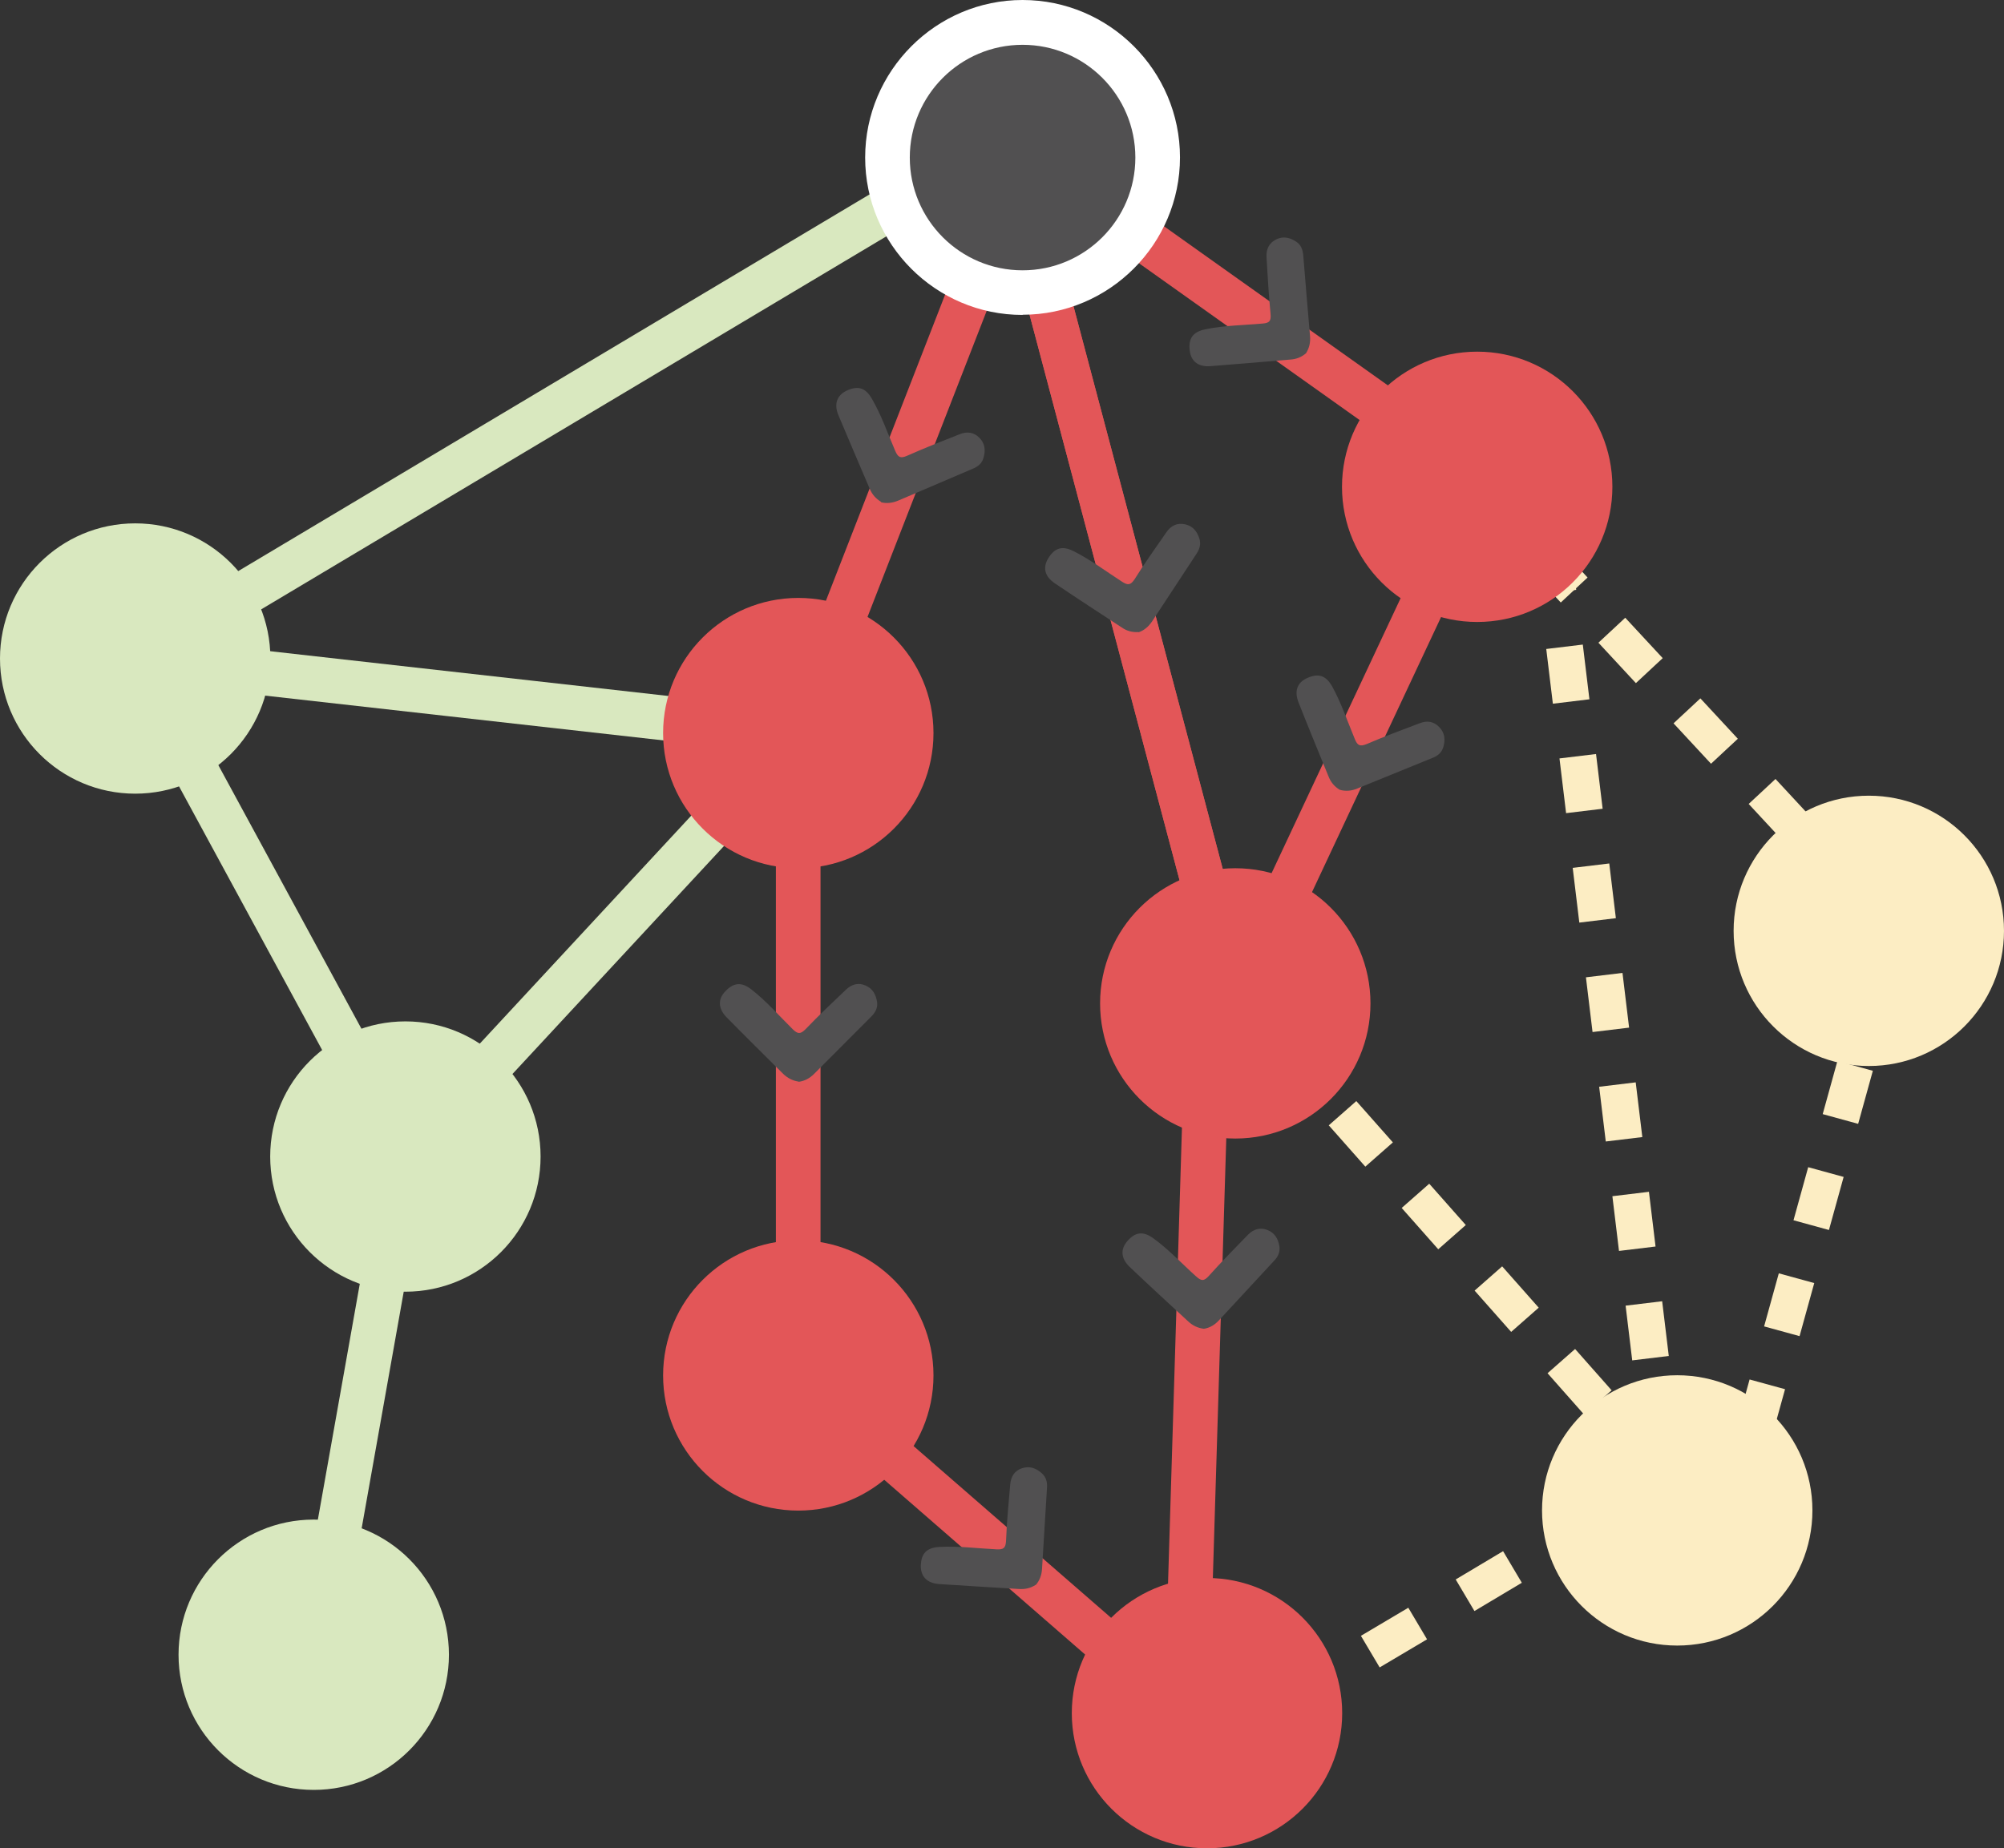 <?xml version="1.0" encoding="UTF-8"?>
<svg id="Layer_2" data-name="Layer 2" xmlns="http://www.w3.org/2000/svg" viewBox="0 0 109.1 100.65">
  <rect x="0" y="0" width="109.1" height="100.65" fill="#333333" stroke="none"/>
  <defs>
    <style>
      .cls-1 {
        fill: #fff;
      }

      .cls-2 {
        fill: #fcedc3;
      }

      .cls-3 {
        fill: #d9e8bf;
      }

      .cls-4 {
        fill: #e35658;
      }

      .cls-5 {
        fill: #515051;
      }
    </style>
  </defs>
  <g id="Layer_1-2" data-name="Layer 1">
    <g>
      <path class="cls-2" d="M95.35,82.29l-1.93-.53,.24-.86,1.93,.53-.24,.86Zm1.03-3.75l-1.93-.53,.8-2.89,1.93,.53-.8,2.89Zm1.59-5.78l-1.93-.53,.8-2.89,1.93,.53-.8,2.89Zm1.6-5.78l-1.93-.53,.8-2.89,1.93,.53-.8,2.89Zm1.59-5.78l-1.93-.53,.8-2.89,1.93,.53-.8,2.89Zm1.59-5.78l-1.93-.53,.8-2.89,1.93,.53-.8,2.89Zm-1.42-5.05l-2.04-2.2,1.46-1.36,2.04,2.2-1.46,1.36Zm-4.09-4.39l-2.04-2.2,1.46-1.36,2.04,2.2-1.46,1.36Zm-4.09-4.39l-2.04-2.2,1.46-1.36,2.04,2.2-1.46,1.36Zm-4.09-4.39l-2.04-2.2,1.46-1.36,2.04,2.2-1.46,1.36Zm-4.09-4.39l-2.04-2.2,1.46-1.36,2.04,2.2-1.46,1.36Zm-4.09-4.39l-2.04-2.2,1.46-1.36,2.04,2.2-1.46,1.36Z"/>
      <path class="cls-2" d="M89.32,77.94l-.11-.88,1.99-.24,.11,.88-1.99,.24Zm-.46-3.86l-.36-2.98,1.99-.24,.36,2.98-1.99,.24Zm-.72-5.96l-.36-2.98,1.99-.24,.36,2.98-1.99,.24Zm-.72-5.96l-.36-2.98,1.99-.24,.36,2.98-1.99,.24Zm-.72-5.96l-.36-2.98,1.99-.24,.36,2.98-1.99,.24Zm-.72-5.96l-.36-2.98,1.99-.24,.36,2.98-1.99,.24Zm-.72-5.96l-.36-2.98,1.99-.24,.36,2.98-1.99,.24Zm-.72-5.96l-.36-2.98,1.99-.24,.36,2.98-1.99,.24Zm-.72-5.96l-.36-2.98,1.99-.24,.36,2.98-1.99,.24Z"/>
      <path class="cls-2" d="M66.97,95.65l-1.02-1.72,.4-.24,1.02,1.72-.4,.24Zm2.98-1.78l-1.02-1.72,2.58-1.54,1.02,1.72-2.58,1.54Zm5.16-3.07l-1.02-1.72,2.58-1.53,1.02,1.72-2.58,1.53Zm5.16-3.07l-1.02-1.72,2.58-1.54,1.02,1.72-2.58,1.54Zm5.16-3.07l-1.02-1.72,2.58-1.53,1.02,1.72-2.58,1.53Zm5.16-3.07l-.46-.77-.31,.27-1.6-1.81,1.5-1.32,2.4,2.72-1.54,.92Zm-4.35-4.56l-1.99-2.25,1.5-1.32,1.99,2.25-1.5,1.32Zm-3.97-4.5l-1.99-2.25,1.5-1.32,1.99,2.25-1.5,1.32Zm-3.97-4.5l-1.99-2.25,1.5-1.32,1.99,2.25-1.5,1.32Zm-3.97-4.5l-1.99-2.25,1.5-1.32,1.99,2.25-1.5,1.32Zm-3.97-4.5l-1.99-2.25,1.5-1.32,1.99,2.25-1.5,1.32Z"/>
      <circle class="cls-2" cx="101.74" cy="50.69" r="7.36"/>
      <rect class="cls-4" x="68.58" y="8.63" width="2.43" height="19.49" transform="translate(14.38 64.62) rotate(-54.59)"/>
      <rect class="cls-3" x="5.34" y="75.78" width="28.47" height="2.43" transform="translate(-59.67 82.79) rotate(-79.92)"/>
      <rect class="cls-4" x="46.78" y="73.7" width="36.76" height="2.43" transform="translate(-11.72 137.76) rotate(-88.25)"/>
      <rect class="cls-4" x="58.31" y="39.36" width="31.06" height="2.43" transform="translate(5.75 90.19) rotate(-64.87)"/>
      <polygon class="cls-3" points="22.96 63.81 21.18 62.16 40.93 40.86 7.22 37.07 7.49 34.65 45.99 38.98 22.96 63.81"/>
      <polygon class="cls-3" points="21 63.56 5.73 35.42 52.46 7.53 53.7 9.62 8.98 36.31 23.14 62.4 21 63.56"/>
      <rect class="cls-4" x="32.74" y="23.03" width="33.65" height="2.43" transform="translate(8.99 61.64) rotate(-68.73)"/>
      <polygon class="cls-4" points="63.8 94.21 42.24 75.45 42.24 39.92 44.67 39.92 44.67 74.34 65.4 92.37 63.8 94.21"/>
      <rect class="cls-4" x="60.24" y="10.22" width="2.43" height="45.17" transform="translate(-6.35 16.84) rotate(-14.85)"/>
      <rect class="cls-4" x="60.24" y="10.22" width="2.43" height="45.17" transform="translate(-6.35 16.84) rotate(-14.85)"/>
      <g>
        <circle class="cls-5" cx="55.67" cy="8.57" r="7.36"/>
        <path class="cls-1" d="M55.67,17.15c-4.73,0-8.57-3.85-8.57-8.57S50.95,0,55.67,0s8.57,3.85,8.57,8.57-3.85,8.57-8.57,8.57Zm0-14.71c-3.39,0-6.14,2.75-6.14,6.14s2.75,6.14,6.14,6.14,6.14-2.75,6.14-6.14-2.75-6.14-6.14-6.14Z"/>
      </g>
      <circle class="cls-4" cx="80.42" cy="26.51" r="7.36"/>
      <circle class="cls-4" cx="67.25" cy="54.64" r="7.36"/>
      <circle class="cls-4" cx="43.46" cy="39.92" r="7.36"/>
      <circle class="cls-4" cx="43.46" cy="74.9" r="7.36"/>
      <circle class="cls-3" cx="7.36" cy="35.86" r="7.36"/>
      <circle class="cls-3" cx="22.07" cy="62.98" r="7.36"/>
      <circle class="cls-4" cx="65.71" cy="93.29" r="7.36"/>
      <circle class="cls-3" cx="17.08" cy="90.11" r="7.36"/>
      <g id="_3drcCb.tif" data-name="3drcCb.tif">
        <path class="cls-5" d="M72.94,43.01c-.3-.18-.49-.42-.61-.72-.55-1.35-1.11-2.7-1.64-4.05-.24-.62-.06-1.08,.48-1.32,.61-.27,1.02-.14,1.36,.47,.5,.91,.83,1.9,1.23,2.86,.14,.34,.27,.42,.64,.27,.95-.41,1.92-.77,2.9-1.14,.39-.15,.76-.1,1.06,.22,.3,.31,.33,.68,.22,1.07-.09,.31-.3,.49-.59,.6-1.37,.56-2.73,1.11-4.1,1.67-.31,.13-.63,.16-.94,.07Z"/>
      </g>
      <g id="_3drcCb.tif-2" data-name="3drcCb.tif">
        <path class="cls-5" d="M65.55,72.36c-.35-.04-.62-.18-.85-.39-1.07-.99-2.14-1.97-3.2-2.98-.48-.46-.51-.96-.13-1.4,.44-.51,.87-.56,1.43-.15,.84,.61,1.55,1.38,2.32,2.07,.28,.25,.42,.27,.69-.03,.69-.77,1.42-1.51,2.14-2.25,.29-.29,.65-.41,1.05-.25,.4,.16,.58,.47,.65,.88,.05,.31-.07,.57-.28,.79-1,1.08-2,2.16-3.01,3.25-.23,.25-.5,.41-.82,.46Z"/>
      </g>
      <g id="_3drcCb.tif-3" data-name="3drcCb.tif">
        <path class="cls-5" d="M71.12,19.22c-.26,.23-.55,.34-.87,.36-1.45,.12-2.9,.25-4.36,.36-.66,.05-1.05-.27-1.12-.85-.08-.66,.17-1.02,.86-1.16,1.02-.21,2.06-.22,3.1-.31,.37-.03,.48-.13,.44-.53-.1-1.03-.16-2.07-.22-3.1-.02-.41,.13-.75,.52-.95,.38-.19,.74-.11,1.08,.11,.27,.17,.37,.43,.4,.74,.12,1.47,.24,2.94,.37,4.41,.03,.34-.04,.65-.21,.92Z"/>
      </g>
      <g id="_3drcCb.tif-4" data-name="3drcCb.tif">
        <path class="cls-5" d="M61.97,34.42c-.35,.02-.64-.07-.9-.25-1.22-.8-2.44-1.59-3.65-2.41-.55-.37-.66-.86-.35-1.36,.35-.57,.76-.7,1.39-.38,.93,.47,1.76,1.1,2.63,1.66,.31,.2,.46,.19,.68-.14,.55-.88,1.15-1.72,1.74-2.57,.24-.34,.57-.51,1-.42,.42,.09,.65,.37,.78,.76,.1,.3,.03,.57-.14,.83-.81,1.23-1.62,2.46-2.43,3.7-.19,.28-.43,.49-.73,.59Z"/>
      </g>
      <g id="_3drcCb.tif-5" data-name="3drcCb.tif">
        <path class="cls-5" d="M47.97,27.33c-.3-.18-.49-.41-.62-.71-.57-1.34-1.15-2.68-1.71-4.02-.25-.61-.07-1.08,.46-1.33,.61-.28,1.02-.16,1.37,.45,.52,.9,.86,1.89,1.27,2.84,.15,.34,.28,.42,.64,.26,.95-.42,1.91-.8,2.88-1.18,.38-.15,.76-.11,1.06,.2,.3,.3,.34,.67,.23,1.07-.08,.31-.29,.49-.58,.61-1.36,.58-2.71,1.16-4.07,1.74-.31,.13-.63,.17-.94,.09Z"/>
      </g>
      <g id="_3drcCb.tif-6" data-name="3drcCb.tif">
        <path class="cls-5" d="M43.48,58.9c-.34-.05-.61-.2-.84-.42-1.03-1.03-2.07-2.05-3.09-3.09-.46-.47-.47-.98-.07-1.4,.46-.49,.89-.53,1.44-.1,.82,.64,1.5,1.43,2.24,2.16,.27,.26,.41,.28,.69,0,.72-.75,1.47-1.46,2.22-2.17,.3-.28,.66-.39,1.06-.21,.39,.17,.56,.5,.62,.9,.04,.31-.09,.56-.31,.78-1.04,1.04-2.08,2.09-3.12,3.13-.24,.24-.52,.39-.84,.43Z"/>
      </g>
      <g id="_3drcCb.tif-7" data-name="3drcCb.tif">
        <path class="cls-5" d="M56.39,86.3c-.29,.19-.59,.25-.91,.23-1.45-.09-2.91-.17-4.36-.27-.66-.05-1-.42-.99-1,.02-.67,.32-.98,1.01-1.02,1.04-.06,2.07,.08,3.11,.13,.37,.02,.5-.06,.52-.46,.04-1.04,.14-2.07,.23-3.1,.04-.41,.24-.73,.65-.86,.41-.13,.75,0,1.06,.27,.24,.21,.31,.48,.29,.79-.09,1.47-.18,2.94-.27,4.42-.02,.34-.13,.64-.34,.88Z"/>
      </g>
      <circle class="cls-2" cx="91.31" cy="82.25" r="7.36"/>
    </g>
  </g>
</svg>
